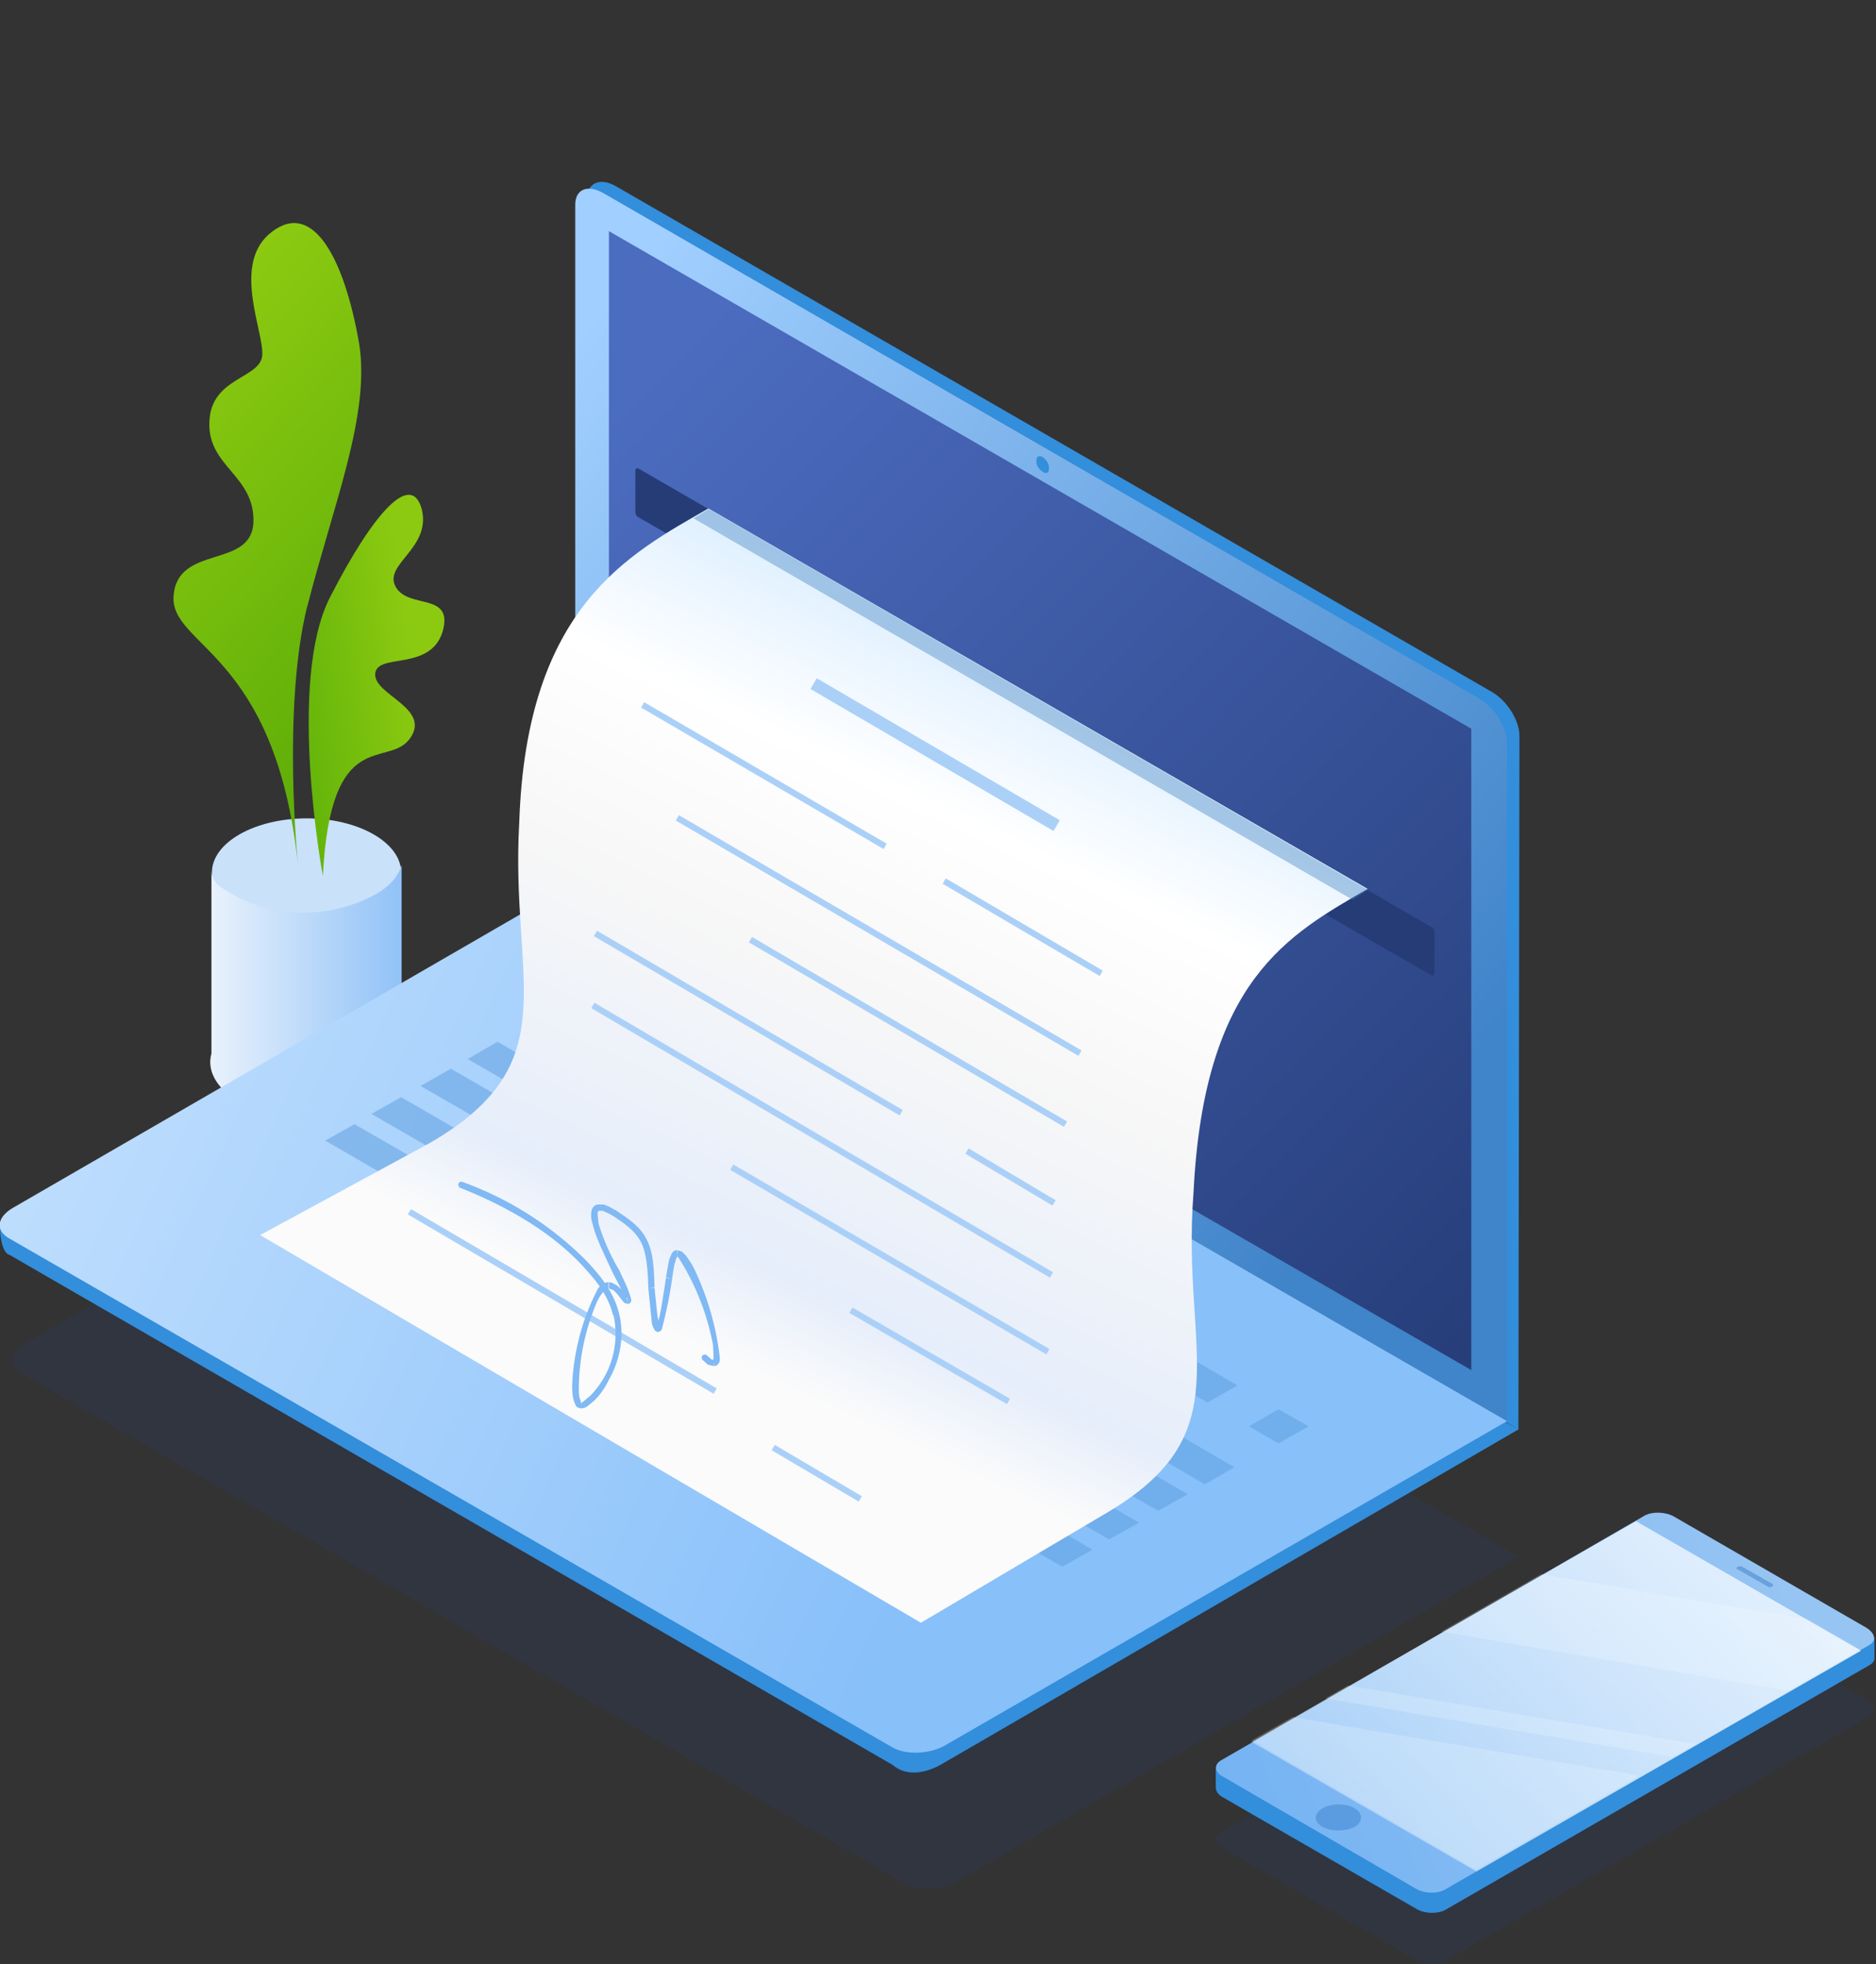 <svg width="362" height="379" fill="none" xmlns="http://www.w3.org/2000/svg">
  <rect width="100%" height="100%" fill="#333333" stroke="none"/>
  <path opacity=".2" d="M113.3 196.6l179.8 103.8L184.7 363c-3 1.7-7.6 1.8-10.1.4L4.2 265c-2.6-1.5-2.3-4 .6-5.8l108.5-62.7z" fill="#253C77"/>
  <path opacity=".4" d="M174.1 317.4l-121-69.8c-1.3-.7-1-2 .3-2.8l91-52.5c1.4-.8 3.5-1 4.7-.3L270 262c1.2.6 1 1.9-.3 2.7l-91 52.5c-1.4 1-3.5 1-4.7.3z" fill="url(#paint0_linear)"/>
  <path opacity=".4" d="M77.6 217.3c0-5.6-8.1-10.3-18.3-10.3C49.2 207 41 211.5 41 217s8.2 10.3 18.3 10.3c10.2 0 18.4-4.5 18.4-10.1z" fill="#E0EBFB"/>
  <path d="M82.2 186.9l-.5 1.8.5-1.8z" fill="#fff"/>
  <path d="M59.2 178.6c10 0 18.2-4.6 18.2-10.3 0-5.7-8.2-10.4-18.2-10.4-10.1 0-18.3 4.7-18.3 10.4s8.2 10.3 18.3 10.3z" fill="#CAE1FA"/>
  <path d="M77.5 166.9v38.2c0 2.7-1.8 5.4-5.4 7.4a29 29 0 0 1-26 0c-4.4-2.5-6.2-6-5.3-9.2V168c.2 2.6 1.9 3.3 5.4 5.3a29 29 0 0 0 26-.6c3-1.6 4.7-3.7 5.3-5.8z" fill="url(#paint1_linear)"/>
  <path d="M59.3 117c5-19.6 12.2-37 10-50.7-2.8-16.2-8.8-27.7-16.8-21.6-8 6-1.5 19.3-1.9 23.9-.4 4.5-10 4.2-10.2 12.9-.3 8.6 8.8 10.2 8.5 19.3-.4 9-14.6 4.2-15.4 14.1-.8 9.9 19.7 10.7 24 52 0 .1-3.1-30.4 1.8-50z" fill="url(#paint2_linear)"/>
  <path d="M76.4 113.3c-2.6-4.4 6.8-7.4 5-15-2-7.5-9.3.5-17.7 16.9-8.4 16.3-1.4 53.8-1.4 53.8 1.5-29.3 12.5-20.6 16.8-26.5 4.2-5.9-7-8.4-6.7-12.5.3-4.1 10.6-.4 13-8.1 2.2-7.7-6.5-4.3-9-8.6z" fill="url(#paint3_linear)"/>
  <path d="M287.7 133.4L118.8 35.9c-3-1.7-5.5-.6-5.5 2.3v131L293 275.8l.2-133.8c0-3-2.4-6.9-5.5-8.6zM111 173.7L1 235.3c-1.6-1.5-1.2 6.4.8 6.8l170.4 98.4c3 2.6 7.1 1.4 10-.4L293 275.8l-182-102z" fill="#338EDB"/>
  <path d="M290.7 274.2L111 170.4V39.5c0-3 2.4-4 5.5-2.2l168.8 97.4c3.1 1.8 5.5 5.7 5.5 8.6v130.9z" fill="url(#paint4_linear)"/>
  <path d="M284 264.4l-166.5-96V44.6l166.4 96v123.8z" fill="url(#paint5_linear)"/>
  <path d="M201.2 91c-.7-.4-1.2-1.2-1.2-1.8v-.5c0-.6.5-.9 1.2-.5.6.4 1.2 1.2 1.2 1.9v.4c0 .8-.6 1-1.2.5z" fill="#338EDB"/>
  <path d="M111 170.4l179.8 103.8-108.5 62.6c-3 1.7-7.5 1.8-10 .4L1.7 238.9c-2.6-1.5-2.3-4 .7-5.8l108.4-62.7z" fill="url(#paint6_linear)"/>
  <path d="M104.4 196L233 270.6l5.8-3.3L110 192.8l-5.7 3.3zM90.2 204.3l121 69.8 5.7-3.3L96 201l-5.7 3.3zM81.1 209.5l142.4 82 5.7-3.2L87 206.2l-5.8 3.3zM71.8 215L214 297l5.8-3.2-142.4-82.1-5.7 3.2zM62.8 220.1L205 302.3l5.8-3.3-142.4-82.1-5.7 3.2zM241 275.2l5.7 3.3 5.8-3.3-5.8-3.3-5.7 3.3zM220.7 279.5l11.8 6.9 5.7-3.3-11.7-6.8-5.8 3.2z" fill="#5A9CDF" fill-opacity=".5"/>
  <path d="M123.2 99.8l153 88.4c.3.1.6 0 .6-.5v-7.8c0-.5-.3-1-.7-1.1L123.2 90.4c-.3-.2-.6 0-.6.5v7.6c0 .5.1 1.1.6 1.3z" fill="#253C77"/>
  <path d="M50.2 238.3L83 220.5c26.7-15.5 15.4-31 17.2-61.9 1.4-41.6 21.2-51.7 36.5-60.5l127.2 73.4c-15.1 8.8-31.6 17.4-33.6 58.7-2.4 30.9 9.6 46.4-17.1 61.9l-35.5 21-127.5-74.8z" fill="url(#paint7_linear)"/>
  <path d="M130.7 157.8l77.7 45.4M182.2 170l30.3 17.8M164.2 252.8l30.4 17.6M124 136l46.8 27.3" stroke="#ABD0F8" stroke-width="1.2" stroke-miterlimit="10"/>
  <path d="M157 131.9l46.9 27.4" stroke="#ABD0F8" stroke-width="2.4" stroke-miterlimit="10"/>
  <path d="M144.8 181.3l60.8 35.6M141.2 225.2l61 35.6M186.6 222.1l16.8 10M114.9 180.1l59 34.6M149.2 279.3l16.8 9.9M79 233.8l59 34.6" stroke="#ABD0F8" stroke-width="1.2" stroke-miterlimit="10"/>
  <path d="M135.6 262.4a.6.6 0 1 1 .8-.9l-.8 1zm2.1.6l.2.6-.2-.6zm-7-21.2v-.6.6zm-1.6 4.8h-.6.6zm-3.4 1.9h-.6.6zm-6.8-14.2l-.3.5.3-.5zm-3.5-1.3l-.1-.6.1.6zm5.7 18l-.1-.6.1.6zm-3.6-3v.6-.6zm-5.4 23.1v.6-.6zm6.8-17.4l.6-.1-.6.1zm-6.2-10l.4-.5-.4.5zm-24-14.6a.6.6 0 0 1 .4-1.1l-.5 1zm47.7 32.4l.9.8.4.1.1 1.2-1.2-.3-1-.9.8-.9zm1.2 1l.1-.6-.1-2.3a47.7 47.7 0 0 0-6.7-17l-.2-.2v-1.2l.9.3.8.8c.4.6 1 1.4 1.5 2.4a53.8 53.8 0 0 1 5 17.3c0 .4 0 .7-.2 1-.2.3-.4.5-.8.6l-.3-1.2zm-6.9-20s0-.1 0 0c-.2.2-.3.5-.4 1-.3.8-.4 2-.6 3.2l-1.2-.2.6-3.4.5-1.2c.2-.3.5-.7 1-.7l.1 1.2zm-5.6 6c-.1-4-.4-6.5-1.2-8.4-.9-2-2.4-3.4-5.3-5.3l.6-1c3 1.9 4.8 3.5 5.8 5.8 1 2.2 1.2 4.9 1.3 8.8l-1.2.1zm-6.5-13.7a10.8 10.8 0 0 0-2.4-1.2h-.6l-.3-1.2h1.2l1 .4 1.8 1-.7 1zm-3-1.2l-.2.1-.1.4.2 2a41.2 41.2 0 0 0 4 9l1.3 2.8a22.4 22.4 0 0 1 1 2.8v.4c-.1.2-.3.4-.6.5l-.2-1.2c-.2 0-.3.2-.4.3v.1l-.1-.4-.8-2-1.4-2.7-1.5-3.2c-1-2.2-2-4.4-2.4-6.2-.3-.8-.4-1.7-.3-2.3 0-.4.1-.7.3-1 .2-.3.5-.5.9-.6l.3 1.2zm5.6 18l-.7-.2a16.4 16.4 0 0 1-1.2-1.5 6 6 0 0 0-1-1l-.8-.3v-1.2c.5 0 1 .3 1.5.6s.8.8 1.2 1.1l.4.6a15.7 15.7 0 0 0 .6.7h-.3l.3 1.2zm-3.7-3c-.3 0-.7.2-1.2.8-.5.6-1 1.4-1.4 2.5a43.2 43.2 0 0 0-3.2 15.5c0 1 0 2 .2 2.5l.2.6v1.2c-.5 0-.8-.2-1-.5l-.4-1c-.2-.7-.3-1.7-.3-2.8a44.4 44.4 0 0 1 5-18.8c.5-.6 1.2-1.2 2-1.2v1.2zm-5.3 22s.2 0 .5-.3l1.2-1a17 17 0 0 0 4.5-15.5l1.1-.2c1.1 4.7-.1 9.3-2 12.6-.8 1.7-1.8 3-2.8 4l-1.3 1.1c-.4.3-1 .5-1.4.4l.2-1.2zm6.1-16.8c-1-4.2-3.7-7.2-6-9.7l.8-.9c2.4 2.6 5.3 5.8 6.4 10.4l-1.2.2zm-6-9.7c-3.2-3.4-10-9.6-23.7-15l.5-1.1a64.9 64.9 0 0 1 24 15.2l-.8.9zm17.4 2.6a85.7 85.7 0 0 1-2 9.8c-.1.2-.3.4-.7.5-.4 0-.6-.3-.7-.4l-.3-.6-.2-.6-.2-2-.5-4.9h1.2l.5 4.8a23.2 23.2 0 0 0 .5 2.6l-.4-.1c-.2 0-.3.2-.2 0l.4-1.2c.4-1.4.8-4 1.4-8l1.2.1z" fill="#80B9F4"/>
  <path d="M114.4 194l88.5 52" stroke="#ABD0F8" stroke-width="1.2" stroke-miterlimit="10"/>
  <path opacity=".4" d="M136.9 98.3L264 171.7l-3 1.9L133.8 100l3-1.8z" fill="#3D7FC2"/>
  <path opacity=".2" d="M235.9 356.6l37.3 21.6c1.7 1 4.2 1 5.6.2l81.9-47.2c1.4-.8 1.2-2.2-.5-3.3L323 306.5c-1.7-1-4.1-1.1-5.6-.3l-81.8 47.2c-1.4.8-1.3 2.3.4 3.2z" fill="#253C77"/>
  <path d="M234.5 341l7.7-1.3 75.1-43.3c1.5-.8 4-.8 5.6.2l34.8 20 4-.6v4c0 .5-.4 1-1 1.3l-81.8 47.2c-1.4.8-4 .8-5.6-.2L236 346.8c-1-.5-1.4-1.3-1.4-2V341z" fill="#338EDB"/>
  <path d="M236 342.8l37.2 21.6c1.7 1 4.2 1 5.6.2l81.9-47.2c1.4-.8 1.2-2.2-.5-3.3L323 292.6c-1.6-.9-4.1-1-5.6-.2l-81.7 47.2c-1.5.8-1.4 2.3.3 3.2z" fill="url(#paint8_linear)"/>
  <path d="M241.5 336.1l43.4 25 74.2-42.6-43.4-25-74.2 42.6z" fill="url(#paint9_linear)"/>
  <path d="M335.3 302.8l5.8 3.3c.2.2.6.2.8 0h.1c.2-.1.2-.3 0-.5l-5.8-3.3a1 1 0 0 0-.9 0c-.3.2-.3.4 0 .5z" fill="#68A1DB"/>
  <path d="M255.2 348.9c-1.7 1-1.8 2.5 0 3.6 1.6.9 4.4.9 6.2 0 1.6-1 1.7-2.6 0-3.6s-4.5-1-6.2 0z" fill="#5A9CDF"/>
  <path d="M278 314.8l67 11.4 13.8-8-10.1-5.8-51.3-8.7-19.3 11.1zM255.7 327.7l67 11.3 4.4-2.5-67-11.3-4.4 2.5zM241.5 335.8l43.3 25 31.6-18.2-67-11.3-7.9 4.5z" fill="#FDFEFF" fill-opacity=".2"/>
  <defs>
    <linearGradient id="paint0_linear" x1="172.5" y1="317.1" x2="262.8" y2="247.7" gradientUnits="userSpaceOnUse">
      <stop stop-color="#2B64A7"/>
      <stop offset=".5" stop-color="#2B64A7" stop-opacity=".3"/>
      <stop offset="1" stop-color="#2B64A7" stop-opacity=".3"/>
    </linearGradient>
    <linearGradient id="paint1_linear" x1="40.6" y1="191.2" x2="77.5" y2="191.2" gradientUnits="userSpaceOnUse">
      <stop stop-color="#E9F2FC"/>
      <stop offset="1" stop-color="#91C2F7"/>
    </linearGradient>
    <linearGradient id="paint2_linear" x1="24.7" y1="75.1" x2="89.3" y2="134" gradientUnits="userSpaceOnUse">
      <stop offset="0" stop-color="#8CCA11"/>
      <stop offset="1" stop-color="#59AB07"/>
    </linearGradient>
    <linearGradient id="paint3_linear" x1="44.6" y1="147.4" x2="81.9" y2="142" gradientUnits="userSpaceOnUse">
      <stop offset="0" stop-color="#4DA806"/>
      <stop offset="1" stop-color="#8CCA11"/>
    </linearGradient>
    <linearGradient id="paint4_linear" x1="265.8" y1="226.5" x2="94.8" y2="85.2" gradientUnits="userSpaceOnUse">
      <stop offset="0" stop-color="#4084C9"/>
      <stop offset="1" stop-color="#A1CFFF"/>
    </linearGradient>
    <linearGradient id="paint5_linear" x1="114.1" y1="82.9" x2="294.8" y2="262" gradientUnits="userSpaceOnUse">
      <stop stop-color="#4C6CC0"/>
      <stop offset="1" stop-color="#253C77"/>
    </linearGradient>
    <linearGradient id="paint6_linear" x1="-61.5" y1="159.1" x2="189.5" y2="276.3" gradientUnits="userSpaceOnUse">
      <stop offset="0" stop-color="#D7EBFF"/>
      <stop offset="1" stop-color="#88C0FA"/>
    </linearGradient>
    <linearGradient id="paint7_linear" x1="127.2" y1="298.2" x2="208" y2="126.5" gradientUnits="userSpaceOnUse">
      <stop offset=".2" stop-color="#FBFBFB"/>
      <stop offset=".3" stop-color="#E6EEFB"/>
      <stop offset=".6" stop-color="#F7F7F7"/>
      <stop offset=".8" stop-color="#fff"/>
      <stop offset="1" stop-color="#D9EDFF"/>
    </linearGradient>
    <linearGradient id="paint8_linear" x1="234.6" y1="344.9" x2="346.4" y2="300" gradientUnits="userSpaceOnUse">
      <stop stop-color="#75B3F3"/>
      <stop offset="1" stop-color="#97C5F3"/>
    </linearGradient>
    <linearGradient id="paint9_linear" x1="342.4" y1="270.8" x2="213.4" y2="412.9" gradientUnits="userSpaceOnUse">
      <stop stop-color="#EDF6FF"/>
      <stop offset="1" stop-color="#EDF6FF" stop-opacity="0"/>
    </linearGradient>
  </defs>
</svg>
